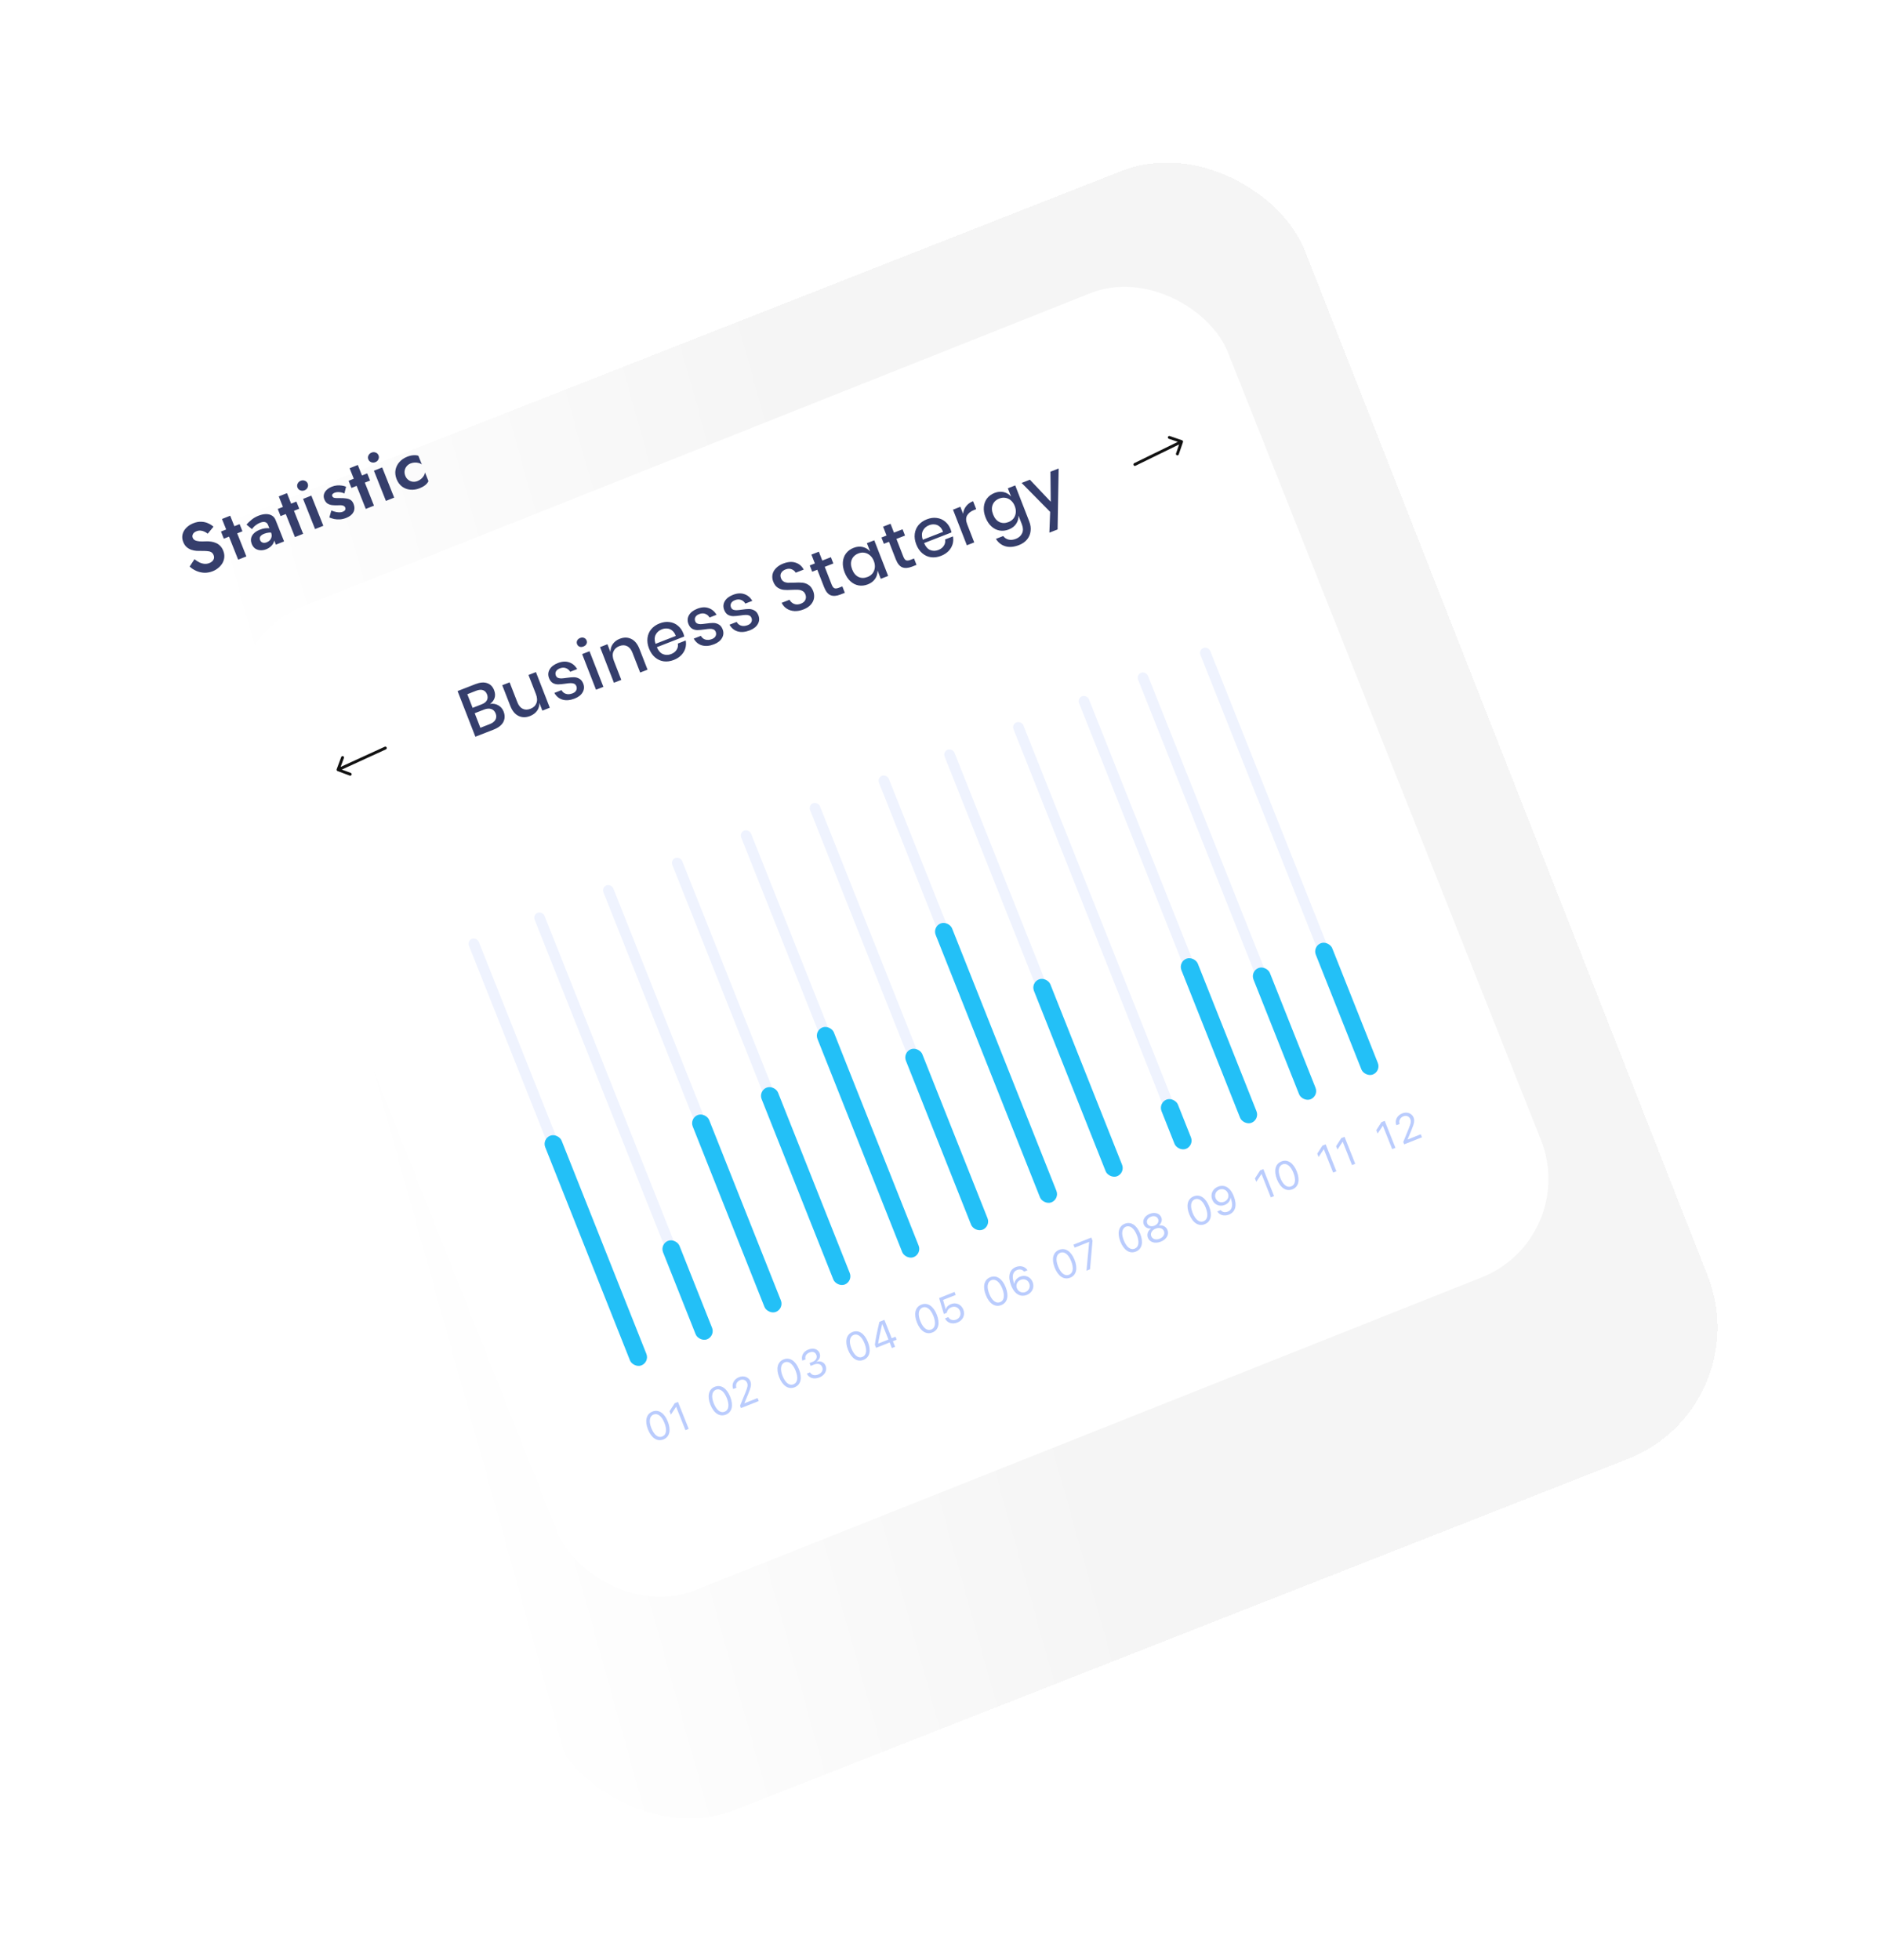 <svg width="456" height="476" viewBox="0 0 456 476" fill="none" xmlns="http://www.w3.org/2000/svg">
<g filter="url(#filter0_bdi_0_1)">
<rect x="6.383" y="111.923" width="301.843" height="336.15" rx="34.302" transform="rotate(-21.456 6.383 111.923)" fill="url(#paint0_linear_0_1)" fill-opacity="0.93" shape-rendering="crispEdges"/>
</g>
<path d="M47.245 135.82L46.075 137.614C46.527 138.037 47.059 138.386 47.672 138.659C48.285 138.932 48.937 139.085 49.627 139.118C50.323 139.137 51.011 139.011 51.691 138.74C52.201 138.537 52.653 138.266 53.046 137.925C53.455 137.59 53.788 137.205 54.046 136.771C54.299 136.325 54.448 135.848 54.491 135.338C54.535 134.829 54.449 134.303 54.233 133.761C54.043 133.283 53.797 132.895 53.494 132.597C53.197 132.285 52.858 132.05 52.476 131.894C52.101 131.724 51.705 131.611 51.289 131.554C50.883 131.494 50.475 131.472 50.063 131.488C49.424 131.521 48.882 131.521 48.439 131.488C47.991 131.445 47.636 131.358 47.375 131.228C47.11 131.087 46.923 130.879 46.813 130.602C46.703 130.326 46.72 130.043 46.862 129.752C47.001 129.451 47.294 129.212 47.74 129.034C48.08 128.899 48.41 128.848 48.731 128.88C49.047 128.902 49.35 128.985 49.641 129.127C49.938 129.255 50.214 129.423 50.468 129.629L51.86 127.931C51.513 127.614 51.092 127.345 50.597 127.123C50.11 126.886 49.559 126.754 48.945 126.728C48.338 126.686 47.679 126.807 46.967 127.09C46.276 127.364 45.7 127.741 45.238 128.22C44.783 128.684 44.483 129.215 44.34 129.814C44.203 130.397 44.261 131.008 44.515 131.645C44.726 132.177 45.008 132.593 45.362 132.896C45.712 133.187 46.094 133.405 46.508 133.548C46.917 133.68 47.325 133.764 47.733 133.799C48.147 133.819 48.506 133.824 48.81 133.814C49.385 133.806 49.877 133.82 50.284 133.855C50.698 133.875 51.032 133.957 51.287 134.102C51.552 134.243 51.754 134.489 51.894 134.839C52.054 135.243 52.037 135.619 51.843 135.967C51.65 136.314 51.324 136.579 50.867 136.761C50.474 136.917 50.074 136.978 49.666 136.943C49.259 136.908 48.85 136.794 48.441 136.6C48.042 136.401 47.643 136.142 47.245 135.82ZM53.685 129.107L54.376 130.844L58.902 129.044L58.212 127.307L53.685 129.107ZM53.931 126.056L57.859 135.937L59.852 135.145L55.923 125.264L53.931 126.056ZM63.184 131.181C63.099 130.968 63.078 130.774 63.118 130.598C63.155 130.411 63.259 130.24 63.431 130.086C63.599 129.921 63.843 129.775 64.162 129.648C64.555 129.491 64.948 129.397 65.341 129.364C65.744 129.326 66.132 129.357 66.503 129.455L66.123 128.499C65.966 128.414 65.738 128.351 65.438 128.31C65.139 128.269 64.79 128.272 64.391 128.32C64.002 128.364 63.574 128.479 63.106 128.665C62.193 129.028 61.568 129.516 61.234 130.129C60.899 130.742 60.873 131.404 61.156 132.116C61.355 132.616 61.641 132.994 62.014 133.252C62.394 133.495 62.816 133.628 63.281 133.652C63.746 133.677 64.207 133.598 64.663 133.416C65.11 133.239 65.503 132.99 65.843 132.67C66.194 132.346 66.434 131.974 66.562 131.554C66.701 131.13 66.678 130.684 66.492 130.216L65.856 129.361C65.996 129.712 66.037 130.047 65.979 130.365C65.916 130.673 65.785 130.946 65.585 131.186C65.381 131.415 65.119 131.593 64.801 131.719C64.578 131.808 64.356 131.853 64.135 131.855C63.92 131.842 63.73 131.782 63.565 131.675C63.395 131.558 63.268 131.393 63.184 131.181ZM61.202 128.517C61.279 128.401 61.407 128.245 61.588 128.05C61.769 127.855 61.999 127.659 62.278 127.462C62.556 127.265 62.865 127.099 63.205 126.964C63.428 126.875 63.639 126.816 63.836 126.787C64.034 126.758 64.215 126.766 64.381 126.811C64.557 126.851 64.707 126.933 64.829 127.057C64.948 127.169 65.048 127.327 65.128 127.529L67.022 132.294L69.015 131.502L66.949 126.306C66.75 125.807 66.445 125.442 66.034 125.212C65.618 124.971 65.13 124.858 64.57 124.871C64.009 124.885 63.415 125.017 62.788 125.266C62.108 125.536 61.53 125.877 61.054 126.288C60.573 126.688 60.182 127.065 59.88 127.419L61.202 128.517ZM67.478 123.623L68.169 125.36L72.695 123.56L72.004 121.823L67.478 123.623ZM67.723 120.572L71.652 130.453L73.644 129.661L69.716 119.78L67.723 120.572ZM72.278 118.429C72.409 118.758 72.641 118.986 72.974 119.112C73.307 119.238 73.644 119.233 73.984 119.098C74.324 118.963 74.566 118.737 74.711 118.421C74.867 118.101 74.879 117.776 74.748 117.447C74.613 117.107 74.381 116.879 74.052 116.764C73.73 116.634 73.399 116.636 73.059 116.771C72.719 116.907 72.471 117.134 72.315 117.455C72.155 117.764 72.143 118.089 72.278 118.429ZM73.629 121.177L76.544 128.508L78.552 127.71L75.637 120.379L73.629 121.177ZM80.501 124.001L80.01 125.691C80.392 125.846 80.799 125.974 81.232 126.072C81.671 126.156 82.131 126.182 82.611 126.151C83.101 126.116 83.607 125.995 84.128 125.788C84.967 125.455 85.545 124.991 85.863 124.397C86.176 123.793 86.187 123.124 85.896 122.391C85.718 121.944 85.474 121.623 85.162 121.427C84.85 121.231 84.489 121.111 84.077 121.065C83.671 121.005 83.243 120.979 82.79 120.986C82.417 120.975 82.083 120.972 81.79 120.978C81.508 120.979 81.275 120.949 81.09 120.887C80.912 120.81 80.791 120.692 80.728 120.533C80.656 120.352 80.667 120.194 80.76 120.058C80.861 119.908 81.027 119.786 81.261 119.693C81.612 119.554 82.004 119.502 82.437 119.539C82.88 119.572 83.292 119.679 83.672 119.86L84.073 118.224C83.746 118.083 83.395 117.989 83.02 117.942C82.64 117.884 82.248 117.873 81.844 117.911C81.441 117.948 81.032 118.049 80.618 118.214C80.129 118.408 79.714 118.665 79.374 118.985C79.04 119.29 78.817 119.643 78.706 120.044C78.591 120.435 78.62 120.848 78.793 121.284C78.974 121.74 79.225 122.077 79.546 122.295C79.872 122.497 80.231 122.625 80.621 122.679C81.007 122.722 81.396 122.74 81.787 122.732C82.194 122.706 82.536 122.699 82.812 122.712C83.088 122.726 83.312 122.778 83.484 122.87C83.662 122.947 83.789 123.081 83.865 123.272C83.95 123.484 83.943 123.684 83.845 123.871C83.743 124.047 83.553 124.189 83.277 124.299C83.065 124.384 82.819 124.432 82.541 124.444C82.274 124.452 81.973 124.424 81.64 124.36C81.303 124.285 80.923 124.165 80.501 124.001ZM84.689 116.78L85.379 118.517L89.905 116.718L89.215 114.98L84.689 116.78ZM84.934 113.729L88.862 123.611L90.855 122.818L86.926 112.937L84.934 113.729ZM89.489 111.586C89.619 111.916 89.851 112.143 90.184 112.269C90.518 112.395 90.854 112.391 91.194 112.255C91.534 112.12 91.777 111.895 91.922 111.579C92.077 111.258 92.09 110.933 91.959 110.604C91.824 110.264 91.591 110.036 91.263 109.921C90.94 109.791 90.609 109.793 90.269 109.929C89.929 110.064 89.681 110.292 89.525 110.612C89.366 110.921 89.353 111.246 89.489 111.586ZM90.84 114.334L93.754 121.666L95.762 120.867L92.848 113.536L90.84 114.334ZM98.456 115.551C98.292 115.137 98.242 114.732 98.306 114.337C98.371 113.942 98.526 113.591 98.773 113.284C99.027 112.962 99.35 112.723 99.743 112.566C100.04 112.448 100.357 112.378 100.692 112.355C101.028 112.332 101.354 112.363 101.67 112.446C101.993 112.515 102.264 112.641 102.485 112.824L101.642 110.704C101.298 110.582 100.894 110.54 100.429 110.577C99.97 110.6 99.47 110.719 98.928 110.934C98.152 111.242 97.514 111.681 97.014 112.249C96.525 112.812 96.213 113.453 96.08 114.17C95.958 114.883 96.049 115.622 96.353 116.387C96.653 117.142 97.094 117.741 97.677 118.186C98.266 118.617 98.933 118.868 99.675 118.942C100.429 119.012 101.194 118.892 101.969 118.584C102.511 118.368 102.959 118.117 103.312 117.829C103.671 117.526 103.932 117.207 104.094 116.872L103.251 114.752C103.217 115.036 103.113 115.318 102.941 115.595C102.774 115.858 102.564 116.102 102.308 116.327C102.049 116.54 101.76 116.711 101.441 116.837C101.048 116.994 100.651 117.047 100.25 116.997C99.859 116.944 99.505 116.795 99.187 116.553C98.869 116.31 98.625 115.976 98.456 115.551Z" fill="#353E6C"/>
<g filter="url(#filter1_d_0_1)">
<rect x="49.752" y="154.177" width="257.262" height="257.262" rx="25.726" transform="rotate(-21.682 49.752 154.177)" fill="white"/>
</g>
<rect x="291.154" y="157.863" width="2.573" height="111.48" rx="1.286" transform="rotate(-21.682 291.154 157.863)" fill="#EFF3FE"/>
<rect x="318.871" y="229.897" width="4.288" height="34.302" rx="2.144" transform="rotate(-21.682 318.871 229.897)" fill="#23C0F7"/>
<path d="M338.217 279.109L339.007 278.795L336.403 272.248L335.605 272.565L334.36 274.51L334.687 275.331L335.94 273.435L335.959 273.428L338.217 279.109ZM339.24 273.311L340.03 272.997C339.737 272.262 340.125 271.467 340.933 271.146C341.682 270.848 342.366 271.169 342.623 271.814C342.839 272.358 342.776 272.793 342.257 274.066L340.908 277.387L341.132 277.95L345.451 276.233L345.163 275.507L341.964 276.778L341.957 276.76L342.878 274.544C343.59 272.832 343.706 272.161 343.42 271.439C343.024 270.445 341.861 269.952 340.65 270.433C339.388 270.935 338.784 272.163 339.24 273.311Z" fill="#BACCFD"/>
<rect x="276.013" y="163.883" width="2.573" height="111.48" rx="1.286" transform="rotate(-21.682 276.013 163.883)" fill="#EFF3FE"/>
<rect x="303.73" y="235.917" width="4.288" height="34.302" rx="2.144" transform="rotate(-21.682 303.73 235.917)" fill="#23C0F7"/>
<path d="M323.873 284.812L324.663 284.498L322.059 277.95L321.261 278.268L320.016 280.213L320.343 281.034L321.596 279.138L321.615 279.131L323.873 284.812ZM328.458 282.989L329.247 282.675L326.644 276.128L325.845 276.445L324.601 278.39L324.928 279.211L326.181 277.315L326.199 277.308L328.458 282.989Z" fill="#BACCFD"/>
<rect x="261.671" y="169.586" width="2.573" height="111.48" rx="1.286" transform="rotate(-21.682 261.671 169.586)" fill="#EFF3FE"/>
<rect x="286.22" y="233.652" width="4.288" height="42.877" rx="2.144" transform="rotate(-21.682 286.22 233.652)" fill="#23C0F7"/>
<path d="M308.735 290.832L309.524 290.518L306.921 283.97L306.122 284.288L304.878 286.233L305.204 287.054L306.458 285.158L306.476 285.151L308.735 290.832ZM313.984 288.871C315.508 288.264 315.864 286.594 315.041 284.525C314.224 282.47 312.814 281.501 311.294 282.105C309.774 282.71 309.409 284.395 310.224 286.445C311.047 288.514 312.455 289.478 313.984 288.871ZM313.701 288.158C312.675 288.566 311.693 287.748 311.044 286.114C310.409 284.517 310.567 283.225 311.579 282.822C312.591 282.42 313.581 283.245 314.222 284.856C314.871 286.49 314.722 287.752 313.701 288.158Z" fill="#BACCFD"/>
<rect x="245.748" y="175.922" width="2.573" height="111.48" rx="1.286" transform="rotate(-21.682 245.748 175.922)" fill="#EFF3FE"/>
<rect x="281.386" y="267.878" width="4.288" height="12.863" rx="2.144" transform="rotate(-21.682 281.386 267.878)" fill="#23C0F7"/>
<path fill-rule="evenodd" clip-rule="evenodd" d="M82.001 187.285C81.819 187.217 81.727 187.015 81.794 186.833L82.895 183.871C82.963 183.689 83.165 183.596 83.347 183.664C83.529 183.731 83.621 183.934 83.554 184.115L82.748 186.283L93.471 181.372C93.647 181.292 93.856 181.369 93.937 181.545C94.017 181.722 93.94 181.93 93.763 182.011L83.04 186.922L85.208 187.728C85.39 187.795 85.482 187.997 85.415 188.179C85.347 188.361 85.145 188.454 84.963 188.386L82.001 187.285Z" fill="#121212"/>
<path fill-rule="evenodd" clip-rule="evenodd" d="M287.392 107.382C287.456 107.198 287.358 106.998 287.175 106.935L284.186 105.908C284.002 105.845 283.803 105.942 283.74 106.125C283.676 106.309 283.774 106.509 283.957 106.572L286.144 107.324L275.546 112.499C275.372 112.584 275.299 112.794 275.385 112.968C275.47 113.142 275.68 113.215 275.854 113.13L286.453 107.955L285.701 110.142C285.638 110.325 285.735 110.525 285.919 110.588C286.102 110.651 286.302 110.554 286.365 110.37L287.392 107.382Z" fill="#121212"/>
<path d="M119.04 170.974C119.763 170.849 120.427 170.959 121.031 171.302C121.646 171.642 122.084 172.147 122.345 172.817C122.703 173.738 122.68 174.591 122.274 175.377C121.864 176.151 121.073 176.767 119.9 177.224L115.487 178.942L111.168 167.853L115.503 166.165C116.613 165.733 117.559 165.654 118.341 165.928C119.13 166.188 119.693 166.752 120.032 167.621C120.305 168.323 120.344 168.965 120.149 169.547C119.95 170.119 119.58 170.595 119.04 170.974ZM114.818 171.931L117.033 171.068C117.661 170.824 118.081 170.492 118.291 170.072C118.512 169.648 118.52 169.175 118.317 168.651C118.117 168.138 117.792 167.8 117.343 167.637C116.904 167.471 116.35 167.518 115.679 167.779L113.528 168.617L114.818 171.931ZM118.964 175.888C119.645 175.623 120.109 175.267 120.357 174.821C120.612 174.36 120.631 173.852 120.415 173.297C120.199 172.742 119.841 172.381 119.342 172.213C118.843 172.046 118.253 172.095 117.572 172.36L115.326 173.235L116.702 176.769L118.964 175.888ZM130.198 163.246L133.568 171.901L131.762 172.604L131.028 170.72C131.057 171.444 130.868 172.09 130.462 172.658C130.052 173.216 129.486 173.635 128.763 173.917C127.758 174.308 126.825 174.298 125.965 173.885C125.105 173.472 124.441 172.664 123.972 171.46L122.014 166.433L123.805 165.736L125.689 170.574C125.995 171.359 126.43 171.889 126.995 172.163C127.556 172.427 128.182 172.425 128.873 172.155C129.586 171.878 130.067 171.426 130.316 170.798C130.566 170.17 130.52 169.416 130.177 168.536L128.391 163.95L130.198 163.246ZM135.535 161.041C136.551 160.646 137.464 160.592 138.276 160.879C139.093 161.151 139.739 161.695 140.214 162.512L138.517 163.172C138.261 162.729 137.91 162.432 137.464 162.28C137.026 162.113 136.534 162.136 135.99 162.348C135.539 162.523 135.231 162.77 135.066 163.087C134.906 163.391 134.898 163.725 135.041 164.092C135.147 164.364 135.321 164.549 135.565 164.648C135.808 164.746 136.079 164.791 136.377 164.783C136.686 164.772 137.109 164.727 137.646 164.651C138.353 164.545 138.935 164.493 139.394 164.495C139.864 164.493 140.307 164.61 140.725 164.845C141.148 165.066 141.474 165.47 141.703 166.056C141.984 166.779 141.935 167.473 141.555 168.139C141.186 168.802 140.536 169.314 139.604 169.677C138.525 170.097 137.553 170.186 136.687 169.945C135.831 169.699 135.16 169.152 134.674 168.305L136.417 167.626C136.653 168.077 137.011 168.377 137.492 168.528C137.972 168.678 138.511 168.637 139.108 168.405C139.537 168.238 139.83 167.997 139.985 167.684C140.147 167.355 140.16 167.019 140.025 166.673C139.907 166.369 139.719 166.165 139.461 166.061C139.204 165.956 138.915 165.912 138.596 165.927C138.272 165.933 137.844 165.979 137.311 166.066C136.626 166.164 136.055 166.217 135.6 166.226C135.156 166.23 134.729 166.125 134.32 165.91C133.917 165.681 133.606 165.284 133.385 164.718C133.1 163.985 133.142 163.288 133.511 162.625C133.887 161.949 134.561 161.421 135.535 161.041ZM140.196 156.459C140.078 156.155 140.085 155.863 140.217 155.582C140.348 155.302 140.587 155.094 140.933 154.96C141.278 154.825 141.595 154.817 141.881 154.934C142.179 155.047 142.387 155.256 142.505 155.559C142.623 155.863 142.609 156.152 142.463 156.426C142.327 156.696 142.086 156.898 141.74 157.033C141.395 157.168 141.08 157.181 140.798 157.075C140.515 156.968 140.314 156.762 140.196 156.459ZM143.217 158.177L146.587 166.831L144.796 167.528L141.426 158.874L143.217 158.177ZM150.559 155.155C151.564 154.763 152.497 154.774 153.357 155.186C154.217 155.599 154.882 156.408 155.351 157.612L157.314 162.654L155.524 163.351L153.633 158.498C153.332 157.723 152.9 157.203 152.339 156.939C151.774 156.665 151.146 156.662 150.455 156.932C149.743 157.209 149.262 157.661 149.012 158.289C148.758 158.907 148.802 159.655 149.145 160.535L150.937 165.137L149.146 165.834L145.776 157.18L147.567 156.483L148.307 158.383C148.284 157.644 148.476 156.991 148.882 156.423C149.288 155.854 149.847 155.432 150.559 155.155ZM165.996 153.81C166.11 154.103 166.189 154.368 166.233 154.604L159.573 157.198C159.951 158.075 160.454 158.639 161.082 158.889C161.71 159.139 162.364 159.132 163.045 158.867C163.641 158.634 164.085 158.287 164.375 157.824C164.676 157.357 164.775 156.854 164.674 156.315L166.59 155.568C166.711 156.221 166.68 156.854 166.497 157.468C166.314 158.082 165.983 158.639 165.502 159.139C165.018 159.63 164.414 160.015 163.692 160.297C162.854 160.623 162.041 160.734 161.254 160.631C160.476 160.524 159.774 160.207 159.146 159.679C158.519 159.152 158.028 158.432 157.673 157.521C157.322 156.621 157.2 155.764 157.305 154.951C157.411 154.138 157.713 153.43 158.214 152.825C158.724 152.216 159.398 151.748 160.236 151.422C161.084 151.092 161.892 150.982 162.659 151.094C163.432 151.191 164.106 151.483 164.682 151.97C165.264 152.443 165.702 153.056 165.996 153.81ZM164.171 154.466C163.972 153.893 163.689 153.46 163.322 153.169C162.962 152.863 162.558 152.694 162.112 152.663C161.672 152.618 161.232 152.68 160.793 152.852C160.091 153.125 159.588 153.568 159.284 154.181C158.98 154.793 158.97 155.527 159.255 156.381L164.171 154.466ZM169.394 147.856C170.41 147.46 171.324 147.406 172.135 147.693C172.952 147.965 173.599 148.51 174.073 149.326L172.377 149.987C172.12 149.544 171.769 149.246 171.324 149.094C170.885 148.927 170.393 148.95 169.849 149.162C169.399 149.337 169.091 149.584 168.925 149.902C168.766 150.205 168.757 150.54 168.9 150.906C169.006 151.179 169.181 151.364 169.424 151.462C169.667 151.56 169.938 151.605 170.237 151.598C170.546 151.586 170.969 151.542 171.506 151.465C172.212 151.359 172.795 151.307 173.254 151.309C173.723 151.307 174.167 151.424 174.584 151.659C175.008 151.88 175.334 152.284 175.562 152.87C175.843 153.593 175.794 154.287 175.415 154.954C175.045 155.616 174.395 156.129 173.463 156.492C172.384 156.912 171.412 157.001 170.546 156.759C169.691 156.514 169.02 155.967 168.533 155.119L170.276 154.44C170.512 154.891 170.87 155.192 171.351 155.342C171.832 155.493 172.371 155.452 172.967 155.219C173.397 155.052 173.689 154.812 173.844 154.498C174.006 154.17 174.019 153.833 173.885 153.487C173.767 153.184 173.578 152.98 173.321 152.875C173.063 152.77 172.774 152.726 172.455 152.742C172.131 152.747 171.703 152.793 171.17 152.88C170.485 152.978 169.915 153.032 169.46 153.04C169.015 153.044 168.588 152.939 168.179 152.725C167.776 152.496 167.465 152.098 167.245 151.533C166.959 150.8 167.001 150.102 167.37 149.44C167.746 148.763 168.42 148.235 169.394 147.856ZM178.085 144.471C179.101 144.076 180.015 144.021 180.826 144.308C181.643 144.581 182.29 145.125 182.764 145.941L181.068 146.602C180.811 146.159 180.46 145.862 180.015 145.71C179.576 145.543 179.084 145.565 178.54 145.778C178.09 145.953 177.782 146.199 177.616 146.517C177.457 146.82 177.448 147.155 177.591 147.522C177.697 147.794 177.872 147.979 178.115 148.078C178.358 148.176 178.629 148.221 178.928 148.213C179.237 148.201 179.66 148.157 180.197 148.081C180.903 147.975 181.486 147.923 181.945 147.925C182.414 147.923 182.858 148.04 183.275 148.275C183.699 148.496 184.025 148.9 184.253 149.486C184.534 150.208 184.485 150.903 184.106 151.569C183.736 152.232 183.086 152.744 182.154 153.107C181.075 153.527 180.103 153.616 179.237 153.375C178.382 153.129 177.711 152.582 177.224 151.735L178.967 151.056C179.203 151.507 179.561 151.807 180.042 151.958C180.523 152.108 181.062 152.067 181.658 151.835C182.088 151.668 182.38 151.427 182.535 151.114C182.697 150.785 182.71 150.448 182.576 150.103C182.458 149.799 182.27 149.595 182.012 149.49C181.754 149.386 181.465 149.341 181.146 149.357C180.822 149.363 180.394 149.409 179.861 149.496C179.176 149.594 178.606 149.647 178.151 149.655C177.706 149.66 177.279 149.555 176.87 149.34C176.467 149.111 176.156 148.714 175.936 148.148C175.65 147.415 175.692 146.718 176.061 146.055C176.437 145.378 177.112 144.85 178.085 144.471ZM197.559 143.581C197.771 144.125 197.838 144.684 197.759 145.257C197.677 145.82 197.424 146.347 197 146.837C196.576 147.328 195.977 147.724 195.202 148.026C194.448 148.32 193.721 148.452 193.023 148.422C192.32 148.383 191.696 148.191 191.153 147.848C190.609 147.505 190.189 147.03 189.892 146.422L191.808 145.675C192.048 146.137 192.413 146.471 192.904 146.678C193.405 146.881 193.959 146.864 194.567 146.627C195.111 146.415 195.473 146.106 195.652 145.698C195.841 145.287 195.846 144.851 195.667 144.39C195.512 143.992 195.276 143.71 194.958 143.544C194.636 143.368 194.284 143.27 193.903 143.25C193.521 143.23 193.011 143.236 192.372 143.267C191.595 143.316 190.944 143.317 190.418 143.268C189.904 143.215 189.413 143.039 188.946 142.738C188.479 142.438 188.113 141.947 187.848 141.266C187.616 140.669 187.558 140.089 187.676 139.524C187.794 138.96 188.078 138.451 188.529 137.998C188.976 137.535 189.555 137.165 190.267 136.887C191.398 136.447 192.399 136.371 193.271 136.658C194.153 136.942 194.813 137.505 195.25 138.348L193.318 139.1C193.081 138.71 192.744 138.431 192.305 138.265C191.872 138.083 191.379 138.101 190.824 138.317C190.321 138.512 189.969 138.8 189.767 139.18C189.561 139.55 189.552 139.976 189.74 140.457C189.887 140.834 190.114 141.108 190.421 141.277C190.724 141.437 191.061 141.528 191.433 141.553C191.81 141.562 192.313 141.553 192.942 141.526C193.729 141.472 194.387 141.475 194.917 141.534C195.453 141.579 195.956 141.757 196.427 142.068C196.908 142.375 197.286 142.879 197.559 143.581ZM204.639 142.433L205.245 143.988L204.145 144.417C203.224 144.775 202.437 144.829 201.784 144.577C201.137 144.31 200.612 143.658 200.208 142.621L198.557 138.38L197.316 138.864L196.723 137.34L197.963 136.857L197.126 134.705L198.932 134.002L199.77 136.153L201.859 135.34L202.452 136.863L200.363 137.677L202.027 141.949C202.219 142.442 202.44 142.747 202.691 142.866C202.953 142.981 203.315 142.949 203.775 142.77L204.639 142.433ZM207.373 133.066C208.158 132.76 208.904 132.693 209.61 132.864C210.316 133.035 210.908 133.396 211.387 133.945L210.604 131.934L212.395 131.237L215.765 139.891L213.975 140.589L213.192 138.578C213.21 139.307 213.017 139.973 212.613 140.576C212.209 141.18 211.614 141.635 210.829 141.94C210.075 142.234 209.33 142.319 208.595 142.195C207.87 142.068 207.209 141.734 206.613 141.194C206.017 140.655 205.542 139.929 205.187 139.018C204.836 138.118 204.698 137.267 204.772 136.467C204.846 135.666 205.107 134.973 205.555 134.389C206.013 133.801 206.619 133.36 207.373 133.066ZM208.534 134.423C207.739 134.732 207.2 135.238 206.918 135.938C206.642 136.625 206.678 137.413 207.025 138.303C207.371 139.193 207.88 139.803 208.551 140.132C209.229 140.447 209.965 140.45 210.761 140.14C211.264 139.944 211.669 139.654 211.977 139.268C212.281 138.873 212.465 138.415 212.528 137.896C212.591 137.377 212.511 136.83 212.287 136.254C212.066 135.688 211.757 135.236 211.36 134.896C210.958 134.546 210.514 134.333 210.026 134.258C209.534 134.172 209.037 134.227 208.534 134.423ZM222.052 135.652L222.658 137.207L221.558 137.636C220.637 137.994 219.849 138.048 219.197 137.796C218.55 137.529 218.025 136.877 217.621 135.84L215.97 131.599L214.729 132.083L214.135 130.559L215.376 130.076L214.538 127.924L216.345 127.221L217.183 129.372L219.272 128.559L219.865 130.083L217.776 130.896L219.44 135.168C219.631 135.661 219.853 135.966 220.104 136.085C220.366 136.2 220.728 136.168 221.188 135.989L222.052 135.652ZM230.923 128.526C231.037 128.819 231.116 129.084 231.159 129.32L224.5 131.914C224.878 132.791 225.381 133.355 226.009 133.605C226.636 133.855 227.291 133.848 227.971 133.583C228.568 133.35 229.012 133.003 229.302 132.54C229.602 132.073 229.702 131.57 229.601 131.031L231.517 130.284C231.638 130.937 231.607 131.57 231.424 132.184C231.241 132.798 230.91 133.355 230.429 133.855C229.945 134.346 229.341 134.731 228.619 135.013C227.781 135.339 226.968 135.45 226.18 135.347C225.403 135.24 224.701 134.923 224.073 134.395C223.446 133.868 222.954 133.148 222.6 132.237C222.249 131.337 222.126 130.48 222.232 129.667C222.337 128.854 222.64 128.146 223.14 127.541C223.651 126.932 224.325 126.464 225.163 126.138C226.011 125.808 226.819 125.698 227.586 125.81C228.359 125.907 229.033 126.199 229.609 126.686C230.191 127.159 230.629 127.772 230.923 128.526ZM229.098 129.182C228.899 128.609 228.616 128.176 228.249 127.885C227.889 127.579 227.485 127.41 227.039 127.379C226.599 127.333 226.159 127.396 225.719 127.568C225.018 127.841 224.515 128.284 224.211 128.897C223.907 129.509 223.897 130.243 224.182 131.097L229.098 129.182ZM233.972 124.788C234.045 124.108 234.291 123.5 234.709 122.963C235.123 122.416 235.686 122.004 236.398 121.727L237.156 123.674L236.622 123.882C235.837 124.188 235.279 124.629 234.948 125.204C234.624 125.764 234.633 126.484 234.975 127.364L236.682 131.746L234.891 132.443L231.521 123.789L233.312 123.091L233.972 124.788ZM241.616 119.731C242.401 119.425 243.147 119.358 243.853 119.529C244.558 119.701 245.151 120.061 245.63 120.61L244.847 118.599L246.638 117.902L250.045 126.651C250.359 127.457 250.469 128.234 250.374 128.983C250.294 129.737 250.015 130.413 249.535 131.01C249.056 131.606 248.393 132.07 247.544 132.4C246.33 132.873 245.233 132.968 244.255 132.686C243.287 132.4 242.517 131.801 241.946 130.89L243.721 130.199C244.067 130.655 244.505 130.943 245.034 131.062C245.567 131.192 246.158 131.131 246.807 130.878C247.519 130.601 248.02 130.153 248.309 129.534C248.599 128.914 248.58 128.186 248.254 127.348L247.435 125.243C247.453 125.972 247.26 126.638 246.856 127.241C246.452 127.845 245.857 128.3 245.072 128.606C244.318 128.899 243.573 128.984 242.838 128.861C242.113 128.733 241.452 128.399 240.856 127.86C240.26 127.32 239.784 126.594 239.43 125.683C239.079 124.783 238.941 123.932 239.015 123.132C239.089 122.331 239.35 121.638 239.798 121.054C240.256 120.466 240.862 120.025 241.616 119.731ZM242.777 121.088C241.981 121.398 241.443 121.903 241.161 122.604C240.885 123.29 240.921 124.078 241.267 124.968C241.614 125.858 242.123 126.468 242.794 126.797C243.471 127.112 244.208 127.115 245.004 126.805C245.506 126.609 245.912 126.319 246.22 125.933C246.524 125.538 246.708 125.08 246.771 124.561C246.834 124.042 246.754 123.495 246.529 122.919C246.309 122.353 246 121.901 245.603 121.561C245.201 121.211 244.756 120.998 244.269 120.923C243.777 120.837 243.28 120.892 242.777 121.088ZM250.2 116.515L255.269 121.867L255.195 114.57L257.19 113.793L256.932 128.599L254.938 129.376L255.125 124.329L248.19 117.298L250.2 116.515Z" fill="#353E6C"/>
<path d="M292.679 297.347C294.203 296.74 294.559 295.07 293.736 293.001C292.919 290.946 291.509 289.977 289.989 290.581C288.469 291.186 288.104 292.871 288.919 294.922C289.742 296.991 291.15 297.955 292.679 297.347ZM292.396 296.634C291.37 297.042 290.388 296.224 289.739 294.59C289.104 292.993 289.262 291.701 290.274 291.298C291.286 290.896 292.276 291.721 292.917 293.332C293.566 294.966 293.417 296.228 292.396 296.634ZM298.57 295.004C300.172 294.367 300.594 292.707 299.717 290.502C298.731 288.02 297.099 287.749 295.929 288.215C294.585 288.749 293.985 290.08 294.499 291.374C294.994 292.617 296.285 293.17 297.533 292.674C298.368 292.342 298.917 291.635 298.936 290.876L298.95 290.87C299.618 292.617 299.408 293.846 298.296 294.288C297.615 294.559 296.978 294.45 296.557 293.918L295.727 294.249C296.309 295.157 297.44 295.454 298.57 295.004ZM297.389 291.901C296.531 292.242 295.653 291.871 295.314 291.018C294.988 290.197 295.39 289.28 296.23 288.946C297.074 288.611 297.989 289.009 298.323 289.848C298.654 290.683 298.255 291.556 297.389 291.901Z" fill="#BACCFD"/>
<rect x="229.015" y="182.575" width="2.573" height="111.48" rx="1.286" transform="rotate(-21.682 229.015 182.575)" fill="#EFF3FE"/>
<rect x="250.396" y="238.673" width="4.288" height="51.452" rx="2.144" transform="rotate(-21.682 250.396 238.673)" fill="#23C0F7"/>
<path d="M275.945 303.999C277.469 303.393 277.824 301.723 277.002 299.654C276.185 297.599 274.775 296.63 273.255 297.234C271.735 297.839 271.369 299.523 272.185 301.574C273.008 303.643 274.415 304.607 275.945 303.999ZM275.661 303.287C274.636 303.695 273.654 302.877 273.004 301.243C272.369 299.646 272.528 298.354 273.54 297.951C274.552 297.549 275.542 298.374 276.182 299.985C276.832 301.618 276.682 302.881 275.661 303.287ZM282.004 301.59C283.392 301.038 284.071 299.865 283.634 298.767C283.312 297.954 282.482 297.507 281.554 297.644L281.547 297.626C282.181 297.106 282.403 296.382 282.132 295.702C281.735 294.703 280.553 294.333 279.314 294.825C278.084 295.314 277.467 296.405 277.861 297.395C278.135 298.084 278.804 298.459 279.614 298.395L279.621 298.413C278.855 298.943 278.559 299.839 278.884 300.655C279.319 301.749 280.62 302.141 282.004 301.59ZM281.72 300.878C280.822 301.235 279.974 300.979 279.691 300.266C279.406 299.549 279.846 298.781 280.745 298.423C281.647 298.064 282.489 298.318 282.776 299.04C283.059 299.752 282.623 300.519 281.72 300.878ZM280.459 297.706C279.679 298.017 278.956 297.784 278.703 297.149C278.449 296.509 278.813 295.839 279.594 295.529C280.374 295.218 281.097 295.451 281.353 296.095C281.606 296.73 281.235 297.398 280.459 297.706Z" fill="#BACCFD"/>
<rect x="213.06" y="188.913" width="2.573" height="111.48" rx="1.286" transform="rotate(-21.682 213.06 188.913)" fill="#EFF3FE"/>
<rect x="226.521" y="225.088" width="4.288" height="72.891" rx="2.144" transform="rotate(-21.682 226.521 225.088)" fill="#23C0F7"/>
<path d="M259.991 310.337C261.516 309.731 261.871 308.06 261.048 305.991C260.231 303.936 258.821 302.967 257.301 303.572C255.781 304.176 255.416 305.861 256.232 307.912C257.054 309.981 258.462 310.945 259.991 310.337ZM259.708 309.625C258.683 310.032 257.7 309.214 257.051 307.581C256.416 305.984 256.575 304.691 257.586 304.289C258.598 303.886 259.589 304.712 260.229 306.322C260.878 307.956 260.729 309.219 259.708 309.625ZM263.952 308.636L264.809 308.295L265.42 301.347L265.119 300.59L260.786 302.312L261.074 303.038L264.6 301.637L264.607 301.655L263.952 308.636Z" fill="#BACCFD"/>
<rect x="196.326" y="195.566" width="2.573" height="111.48" rx="1.286" transform="rotate(-21.682 196.326 195.566)" fill="#EFF3FE"/>
<rect x="219.291" y="255.647" width="4.288" height="47.165" rx="2.144" transform="rotate(-21.682 219.291 255.647)" fill="#23C0F7"/>
<path d="M243.259 316.99C244.784 316.384 245.139 314.714 244.316 312.645C243.499 310.589 242.089 309.621 240.569 310.225C239.049 310.829 238.684 312.514 239.499 314.565C240.322 316.634 241.73 317.598 243.259 316.99ZM242.976 316.278C241.95 316.686 240.968 315.867 240.319 314.234C239.684 312.637 239.842 311.344 240.854 310.942C241.866 310.54 242.856 311.365 243.497 312.976C244.146 314.609 243.997 315.872 242.976 316.278ZM249.438 314.539C250.781 314.005 251.381 312.673 250.867 311.38C250.373 310.137 249.081 309.584 247.833 310.08C246.944 310.433 246.46 311.172 246.427 311.869L246.413 311.874C245.748 310.121 245.983 308.903 247.077 308.468C247.748 308.201 248.374 308.346 248.799 308.86L249.629 308.53C249.026 307.609 247.911 307.301 246.799 307.743C245.197 308.38 244.772 310.046 245.649 312.251C246.618 314.688 248.231 315.019 249.438 314.539ZM249.14 313.816C248.301 314.15 247.382 313.743 247.049 312.904C246.717 312.069 247.111 311.197 247.978 310.853C248.844 310.508 249.707 310.88 250.048 311.737C250.376 312.563 249.975 313.484 249.14 313.816Z" fill="#BACCFD"/>
<rect x="179.592" y="202.219" width="2.573" height="111.48" rx="1.286" transform="rotate(-21.682 179.592 202.219)" fill="#EFF3FE"/>
<rect x="197.804" y="250.348" width="4.288" height="60.028" rx="2.144" transform="rotate(-21.682 197.804 250.348)" fill="#23C0F7"/>
<path d="M226.523 323.644C228.047 323.037 228.403 321.367 227.58 319.298C226.763 317.243 225.353 316.274 223.833 316.878C222.313 317.483 221.948 319.168 222.763 321.218C223.586 323.287 224.994 324.251 226.523 323.644ZM226.24 322.931C225.214 323.339 224.232 322.521 223.583 320.887C222.948 319.29 223.106 317.998 224.118 317.595C225.13 317.193 226.12 318.018 226.761 319.629C227.41 321.263 227.261 322.525 226.24 322.931ZM232.582 321.234C233.948 320.691 234.548 319.386 234.025 318.07C233.525 316.813 232.255 316.262 230.998 316.762C230.363 317.014 229.912 317.467 229.779 318.03L229.761 318.037L229.108 315.748L232.184 314.525L231.896 313.799L228.148 315.289L229.297 319.157L230.018 318.87C230.113 318.223 230.511 317.77 231.133 317.523C232.004 317.177 232.873 317.551 233.217 318.418C233.567 319.298 233.195 320.16 232.306 320.514C231.521 320.826 230.735 320.581 230.385 319.912L229.582 320.231C230.094 321.32 231.33 321.732 232.582 321.234Z" fill="#BACCFD"/>
<rect x="162.857" y="208.873" width="2.573" height="111.48" rx="1.286" transform="rotate(-21.682 162.857 208.873)" fill="#EFF3FE"/>
<rect x="184.238" y="264.97" width="4.288" height="51.452" rx="2.144" transform="rotate(-21.682 184.238 264.97)" fill="#23C0F7"/>
<path d="M209.789 330.297C211.313 329.691 211.668 328.021 210.846 325.952C210.029 323.896 208.619 322.928 207.099 323.532C205.579 324.137 205.213 325.821 206.029 327.872C206.852 329.941 208.259 330.905 209.789 330.297ZM209.505 329.585C208.48 329.993 207.498 329.175 206.848 327.541C206.213 325.944 206.372 324.651 207.384 324.249C208.396 323.847 209.386 324.672 210.026 326.283C210.676 327.916 210.526 329.179 209.505 329.585ZM216.667 327.437L217.456 327.123L216.915 325.761L217.84 325.393L217.555 324.677L216.63 325.045L214.853 320.575L213.646 321.055C212.981 323.889 212.688 325.387 212.542 326.644L212.836 327.383L216.125 326.075L216.667 327.437ZM213.351 326.327C213.508 325.214 213.785 323.837 214.32 321.575L214.334 321.57L215.84 325.358L213.358 326.345L213.351 326.327Z" fill="#BACCFD"/>
<rect x="146.123" y="215.526" width="2.573" height="111.48" rx="1.286" transform="rotate(-21.682 146.123 215.526)" fill="#EFF3FE"/>
<rect x="167.504" y="271.623" width="4.288" height="51.452" rx="2.144" transform="rotate(-21.682 167.504 271.623)" fill="#23C0F7"/>
<path d="M193.054 336.951C194.579 336.344 194.934 334.674 194.111 332.605C193.294 330.55 191.884 329.581 190.364 330.185C188.844 330.79 188.479 332.475 189.295 334.526C190.117 336.595 191.525 337.559 193.054 336.951ZM192.771 336.238C191.746 336.646 190.763 335.828 190.114 334.194C189.479 332.597 189.638 331.305 190.649 330.902C191.661 330.5 192.651 331.325 193.292 332.936C193.941 334.57 193.792 335.832 192.771 336.238ZM196.947 331.762L197.768 331.435C198.689 331.069 199.446 331.293 199.762 332.103C200.03 332.79 199.649 333.509 198.787 333.852C197.915 334.198 197.128 334.002 196.802 333.327L196.017 333.639C196.507 334.7 197.711 335.099 199.068 334.56C200.352 334.049 201.029 332.871 200.582 331.746C200.212 330.815 199.327 330.479 198.341 330.776L198.334 330.758C199.087 330.259 199.432 329.475 199.109 328.663C198.738 327.729 197.68 327.277 196.369 327.798C195.144 328.285 194.565 329.34 194.916 330.488L195.701 330.176C195.47 329.448 195.879 328.813 196.651 328.506C197.49 328.172 198.073 328.45 198.331 329.099C198.591 329.752 198.238 330.45 197.457 330.76L196.672 331.072L196.947 331.762Z" fill="#BACCFD"/>
<rect x="129.408" y="222.179" width="2.573" height="111.48" rx="1.286" transform="rotate(-21.682 129.408 222.179)" fill="#EFF3FE"/>
<rect x="160.294" y="302.182" width="4.288" height="25.726" rx="2.144" transform="rotate(-21.682 160.294 302.182)" fill="#23C0F7"/>
<path d="M176.337 343.603C177.862 342.997 178.217 341.327 177.394 339.258C176.577 337.203 175.167 336.234 173.647 336.838C172.127 337.443 171.762 339.127 172.577 341.178C173.4 343.247 174.808 344.211 176.337 343.603ZM176.054 342.891C175.028 343.299 174.046 342.481 173.397 340.847C172.762 339.25 172.921 337.958 173.932 337.555C174.944 337.153 175.934 337.978 176.575 339.589C177.224 341.222 177.075 342.485 176.054 342.891ZM178.12 337.377L178.909 337.063C178.617 336.328 179.005 335.533 179.813 335.212C180.561 334.914 181.246 335.236 181.502 335.88C181.719 336.425 181.655 336.86 181.137 338.133L179.788 341.454L180.012 342.016L184.331 340.299L184.043 339.573L180.844 340.845L180.837 340.827L181.758 338.611C182.47 336.899 182.586 336.227 182.299 335.505C181.904 334.512 180.741 334.018 179.53 334.5C178.268 335.001 177.664 336.229 178.12 337.377Z" fill="#BACCFD"/>
<rect x="113.451" y="228.516" width="2.573" height="111.48" rx="1.286" transform="rotate(-21.682 113.451 228.516)" fill="#EFF3FE"/>
<rect x="131.664" y="276.645" width="4.288" height="60.028" rx="2.144" transform="rotate(-21.682 131.664 276.645)" fill="#23C0F7"/>
<path d="M161.179 349.624C162.704 349.018 163.059 347.347 162.236 345.278C161.419 343.223 160.009 342.254 158.489 342.859C156.969 343.463 156.604 345.148 157.42 347.199C158.242 349.268 159.65 350.232 161.179 349.624ZM160.896 348.912C159.87 349.319 158.888 348.501 158.239 346.868C157.604 345.271 157.763 343.978 158.774 343.576C159.786 343.173 160.776 343.999 161.417 345.61C162.066 347.243 161.917 348.506 160.896 348.912ZM166.523 347.373L167.313 347.059L164.71 340.512L163.911 340.829L162.667 342.774L162.993 343.596L164.247 341.699L164.265 341.692L166.523 347.373Z" fill="#BACCFD"/>
<defs>
<filter id="filter0_bdi_0_1" x="-4.895" y="-9.764" width="460.741" height="485.267" filterUnits="userSpaceOnUse" color-interpolation-filters="sRGB">
<feFlood flood-opacity="0" result="BackgroundImageFix"/>
<feGaussianBlur in="BackgroundImageFix" stdDeviation="10.719"/>
<feComposite in2="SourceAlpha" operator="in" result="effect1_backgroundBlur_0_1"/>
<feColorMatrix in="SourceAlpha" type="matrix" values="0 0 0 0 0 0 0 0 0 0 0 0 0 0 0 0 0 0 127 0" result="hardAlpha"/>
<feOffset dx="19.723" dy="24.869"/>
<feGaussianBlur stdDeviation="18.008"/>
<feComposite in2="hardAlpha" operator="out"/>
<feColorMatrix type="matrix" values="0 0 0 0 0.633 0 0 0 0 0.633 0 0 0 0 0.633 0 0 0 0.25 0"/>
<feBlend mode="multiply" in2="effect1_backgroundBlur_0_1" result="effect2_dropShadow_0_1"/>
<feBlend mode="normal" in="SourceGraphic" in2="effect2_dropShadow_0_1" result="shape"/>
<feColorMatrix in="SourceAlpha" type="matrix" values="0 0 0 0 0 0 0 0 0 0 0 0 0 0 0 0 0 0 127 0" result="hardAlpha"/>
<feOffset dx="-2.573" dy="2.573"/>
<feComposite in2="hardAlpha" operator="arithmetic" k2="-1" k3="1"/>
<feColorMatrix type="matrix" values="0 0 0 0 1 0 0 0 0 1 0 0 0 0 1 0 0 0 1 0"/>
<feBlend mode="normal" in2="shape" result="effect3_innerShadow_0_1"/>
</filter>
<filter id="filter1_d_0_1" x="54.857" y="66.806" width="323.898" height="323.898" filterUnits="userSpaceOnUse" color-interpolation-filters="sRGB">
<feFlood flood-opacity="0" result="BackgroundImageFix"/>
<feColorMatrix in="SourceAlpha" type="matrix" values="0 0 0 0 0 0 0 0 0 0 0 0 0 0 0 0 0 0 127 0" result="hardAlpha"/>
<feOffset dy="2.573"/>
<feGaussianBlur stdDeviation="1.286"/>
<feComposite in2="hardAlpha" operator="out"/>
<feColorMatrix type="matrix" values="0 0 0 0 0.787 0 0 0 0 0.787 0 0 0 0 0.787 0 0 0 0.25 0"/>
<feBlend mode="normal" in2="BackgroundImageFix" result="effect1_dropShadow_0_1"/>
<feBlend mode="normal" in="SourceGraphic" in2="effect1_dropShadow_0_1" result="shape"/>
</filter>
<linearGradient id="paint0_linear_0_1" x1="281.592" y1="234.504" x2="19.241" y2="207.73" gradientUnits="userSpaceOnUse">
<stop stop-color="#F4F4F4"/>
<stop offset="0.422" stop-color="#F4F4F4"/>
<stop offset="1" stop-color="white"/>
</linearGradient>
</defs>
</svg>
